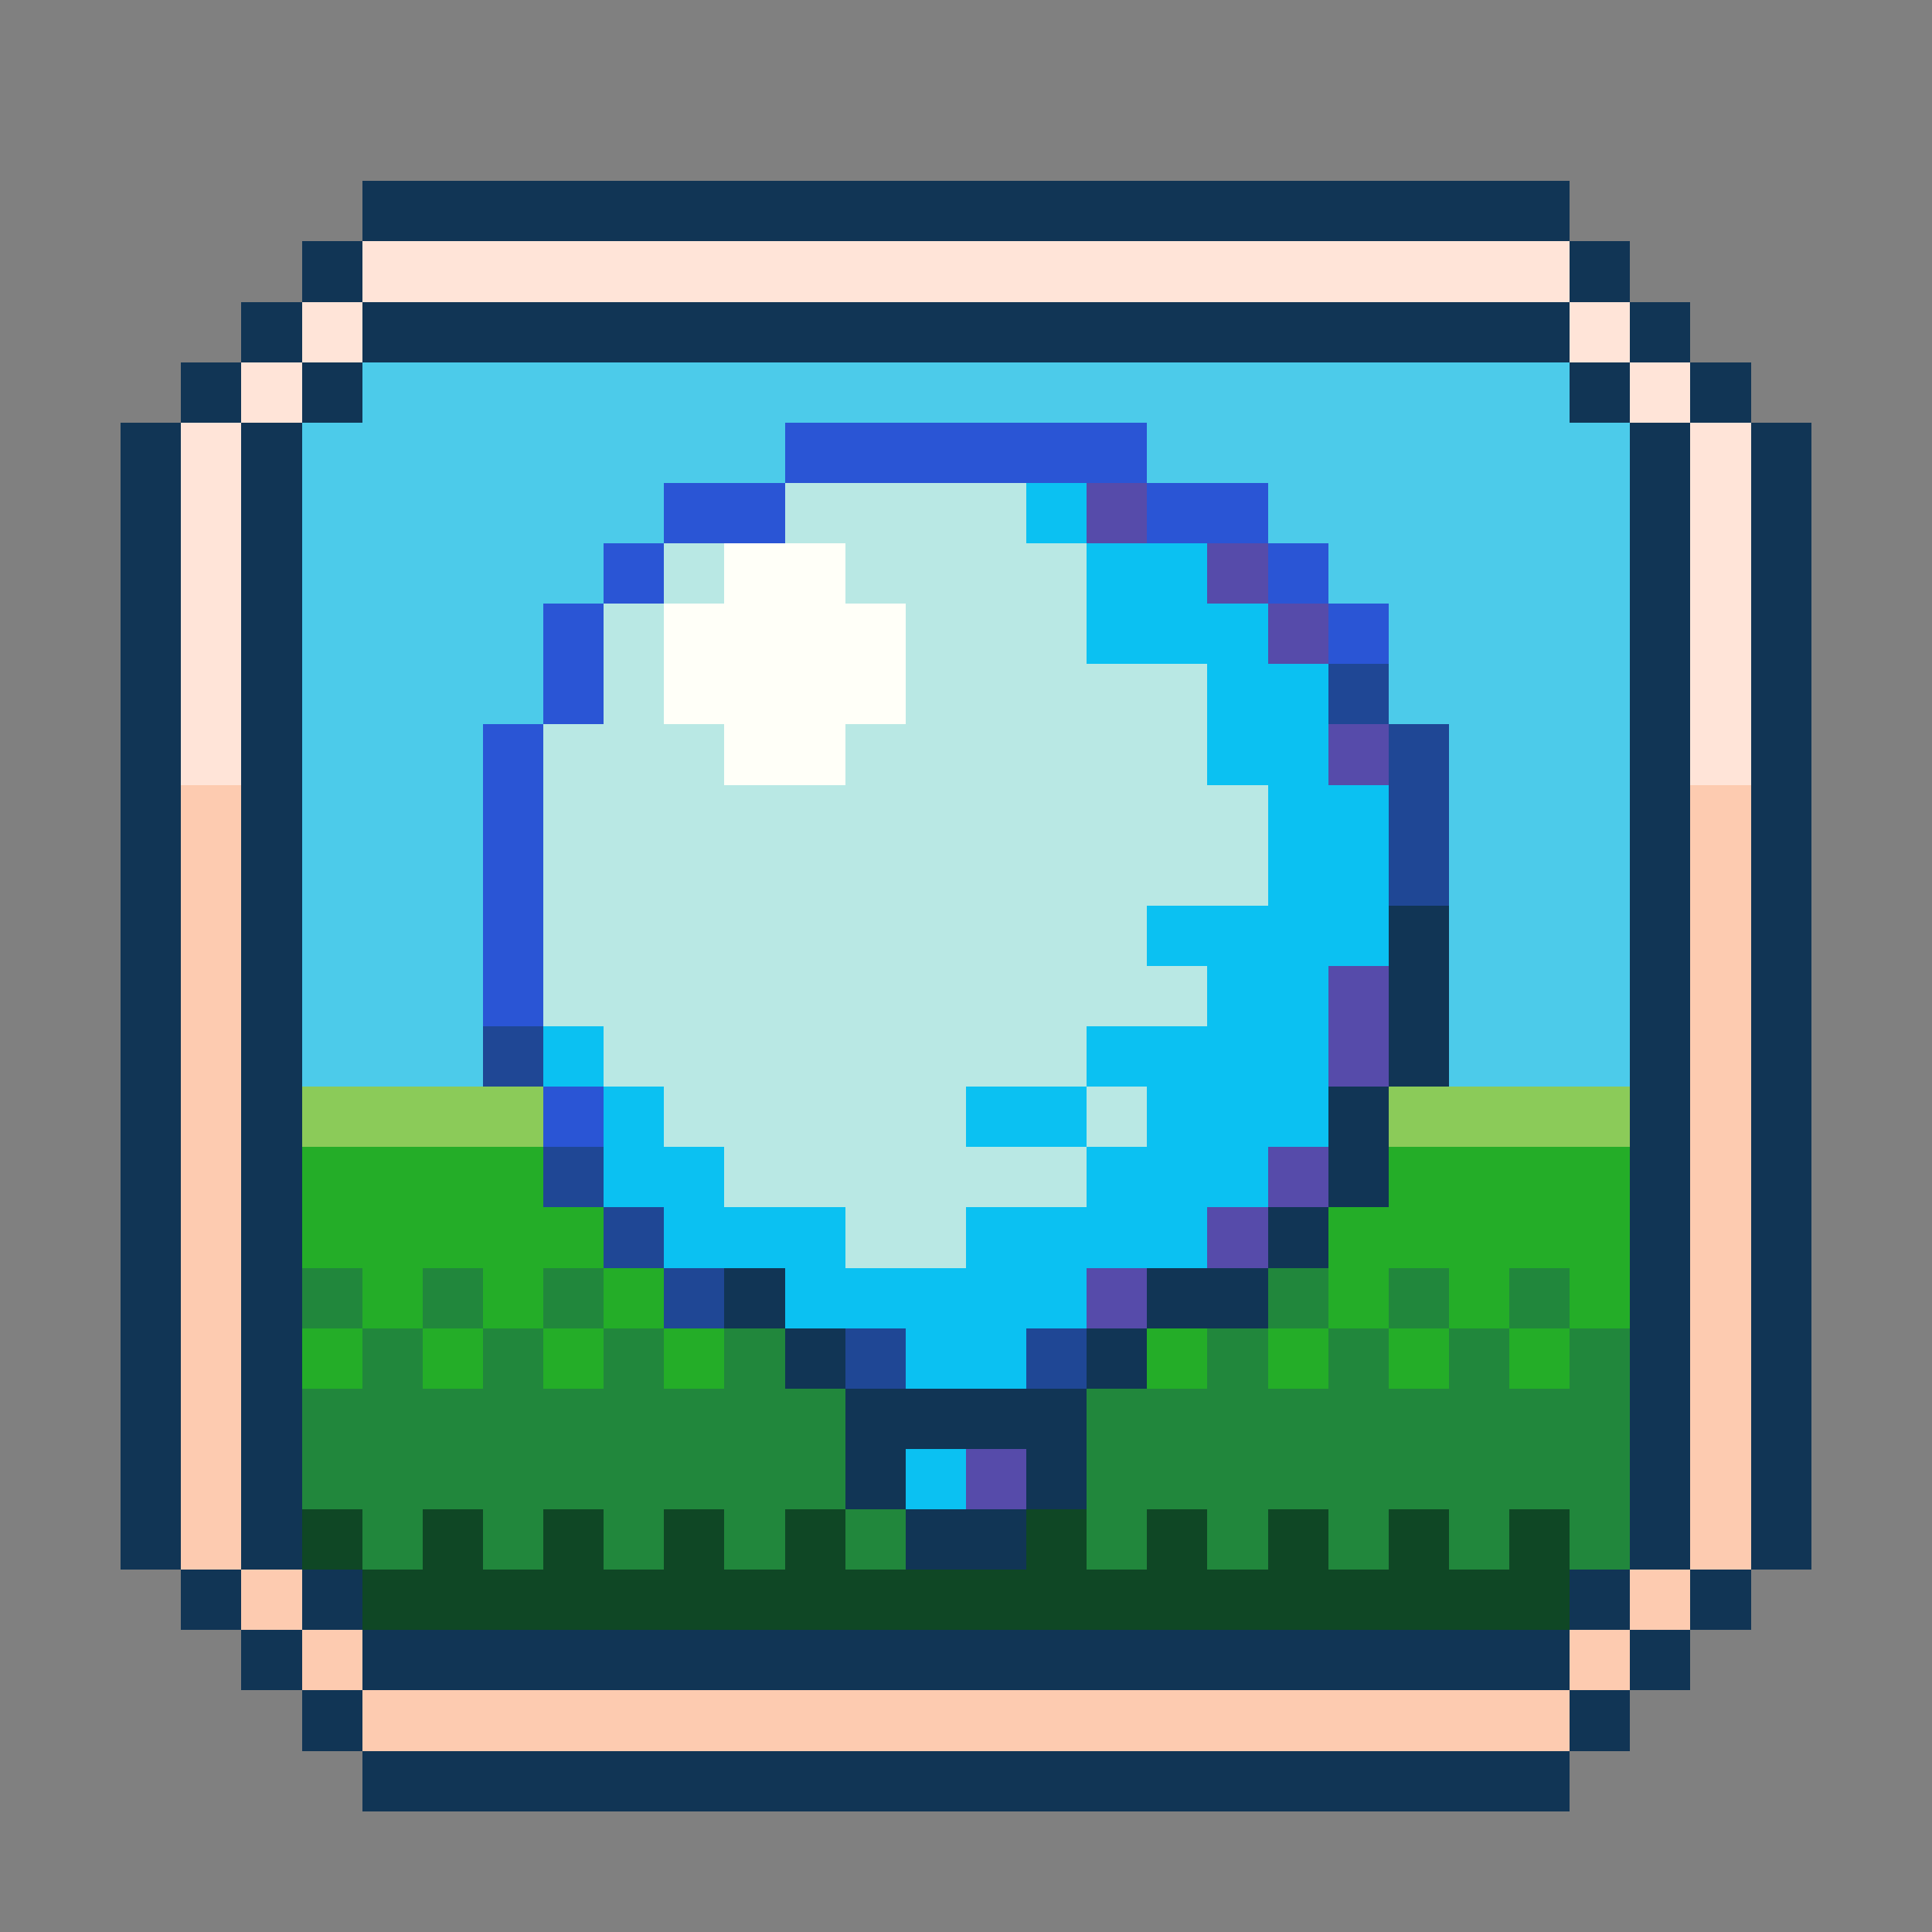 <?xml version="1.0" encoding="UTF-8" ?>
<svg version="1.1" width="128" height="128" xmlns="http://www.w3.org/2000/svg" shape-rendering="crispEdges">
<rect width="100%" height="100%" fill="#808080" stroke="none"/>
<rect x="24" y="12" width="80" height="4" fill="#113555" />
<rect x="20" y="16" width="4" height="4" fill="#113555" />
<rect x="24" y="16" width="80" height="4" fill="#FFE4D8" />
<rect x="104" y="16" width="4" height="4" fill="#113555" />
<rect x="16" y="20" width="4" height="4" fill="#113555" />
<rect x="20" y="20" width="4" height="4" fill="#FFE4D8" />
<rect x="24" y="20" width="80" height="4" fill="#113555" />
<rect x="104" y="20" width="4" height="4" fill="#FFE4D8" />
<rect x="108" y="20" width="4" height="4" fill="#113555" />
<rect x="12" y="24" width="4" height="4" fill="#113555" />
<rect x="16" y="24" width="4" height="4" fill="#FFE4D8" />
<rect x="20" y="24" width="4" height="4" fill="#113555" />
<rect x="24" y="24" width="80" height="4" fill="#4CCBEA" />
<rect x="104" y="24" width="4" height="4" fill="#113555" />
<rect x="108" y="24" width="4" height="4" fill="#FFE4D8" />
<rect x="112" y="24" width="4" height="4" fill="#113555" />
<rect x="8" y="28" width="4" height="76" fill="#113555" />
<rect x="12" y="28" width="4" height="24" fill="#FFE4D8" />
<rect x="16" y="28" width="4" height="76" fill="#113555" />
<rect x="20" y="28" width="32" height="4" fill="#4CCBEA" />
<rect x="52" y="28" width="24" height="4" fill="#2A55D5" />
<rect x="76" y="28" width="32" height="4" fill="#4CCBEA" />
<rect x="108" y="28" width="4" height="76" fill="#113555" />
<rect x="112" y="28" width="4" height="24" fill="#FFE4D8" />
<rect x="116" y="28" width="4" height="76" fill="#113555" />
<rect x="20" y="32" width="24" height="4" fill="#4CCBEA" />
<rect x="44" y="32" width="8" height="4" fill="#2A55D5" />
<rect x="52" y="32" width="16" height="4" fill="#B9E8E4" />
<rect x="68" y="32" width="4" height="4" fill="#0BC1F2" />
<rect x="72" y="32" width="4" height="4" fill="#564BAA" />
<rect x="76" y="32" width="8" height="4" fill="#2A55D5" />
<rect x="84" y="32" width="24" height="4" fill="#4CCBEA" />
<rect x="20" y="36" width="20" height="4" fill="#4CCBEA" />
<rect x="40" y="36" width="4" height="4" fill="#2A55D5" />
<rect x="44" y="36" width="4" height="4" fill="#B9E8E4" />
<rect x="48" y="36" width="8" height="16" fill="#FFFFF8" />
<rect x="56" y="36" width="16" height="4" fill="#B9E8E4" />
<rect x="72" y="36" width="8" height="8" fill="#0BC1F2" />
<rect x="80" y="36" width="4" height="4" fill="#564BAA" />
<rect x="84" y="36" width="4" height="4" fill="#2A55D5" />
<rect x="88" y="36" width="20" height="4" fill="#4CCBEA" />
<rect x="20" y="40" width="16" height="8" fill="#4CCBEA" />
<rect x="36" y="40" width="4" height="8" fill="#2A55D5" />
<rect x="40" y="40" width="4" height="32" fill="#B9E8E4" />
<rect x="44" y="40" width="4" height="8" fill="#FFFFF8" />
<rect x="56" y="40" width="4" height="8" fill="#FFFFF8" />
<rect x="60" y="40" width="12" height="32" fill="#B9E8E4" />
<rect x="80" y="40" width="4" height="12" fill="#0BC1F2" />
<rect x="84" y="40" width="4" height="4" fill="#564BAA" />
<rect x="88" y="40" width="4" height="4" fill="#2A55D5" />
<rect x="92" y="40" width="16" height="8" fill="#4CCBEA" />
<rect x="72" y="44" width="8" height="16" fill="#B9E8E4" />
<rect x="84" y="44" width="4" height="32" fill="#0BC1F2" />
<rect x="88" y="44" width="4" height="4" fill="#1F4795" />
<rect x="20" y="48" width="12" height="24" fill="#4CCBEA" />
<rect x="32" y="48" width="4" height="20" fill="#2A55D5" />
<rect x="36" y="48" width="4" height="20" fill="#B9E8E4" />
<rect x="44" y="48" width="4" height="28" fill="#B9E8E4" />
<rect x="56" y="48" width="4" height="36" fill="#B9E8E4" />
<rect x="88" y="48" width="4" height="4" fill="#564BAA" />
<rect x="92" y="48" width="4" height="12" fill="#1F4795" />
<rect x="96" y="48" width="12" height="24" fill="#4CCBEA" />
<rect x="12" y="52" width="4" height="52" fill="#FDCBB0" />
<rect x="48" y="52" width="8" height="28" fill="#B9E8E4" />
<rect x="80" y="52" width="4" height="8" fill="#B9E8E4" />
<rect x="88" y="52" width="4" height="12" fill="#0BC1F2" />
<rect x="112" y="52" width="4" height="52" fill="#FDCBB0" />
<rect x="72" y="60" width="4" height="8" fill="#B9E8E4" />
<rect x="76" y="60" width="8" height="4" fill="#0BC1F2" />
<rect x="92" y="60" width="4" height="12" fill="#113555" />
<rect x="76" y="64" width="4" height="4" fill="#B9E8E4" />
<rect x="80" y="64" width="4" height="16" fill="#0BC1F2" />
<rect x="88" y="64" width="4" height="8" fill="#564BAA" />
<rect x="32" y="68" width="4" height="4" fill="#1F4795" />
<rect x="36" y="68" width="4" height="4" fill="#0BC1F2" />
<rect x="72" y="68" width="8" height="4" fill="#0BC1F2" />
<rect x="20" y="72" width="16" height="4" fill="#8BCB59" />
<rect x="36" y="72" width="4" height="4" fill="#2A55D5" />
<rect x="40" y="72" width="4" height="8" fill="#0BC1F2" />
<rect x="60" y="72" width="4" height="12" fill="#B9E8E4" />
<rect x="64" y="72" width="8" height="4" fill="#0BC1F2" />
<rect x="72" y="72" width="4" height="4" fill="#B9E8E4" />
<rect x="76" y="72" width="4" height="12" fill="#0BC1F2" />
<rect x="88" y="72" width="4" height="8" fill="#113555" />
<rect x="92" y="72" width="16" height="4" fill="#8BCB59" />
<rect x="20" y="76" width="16" height="8" fill="#24AD28" />
<rect x="36" y="76" width="4" height="4" fill="#1F4795" />
<rect x="44" y="76" width="4" height="8" fill="#0BC1F2" />
<rect x="64" y="76" width="8" height="4" fill="#B9E8E4" />
<rect x="72" y="76" width="4" height="8" fill="#0BC1F2" />
<rect x="84" y="76" width="4" height="4" fill="#564BAA" />
<rect x="92" y="76" width="16" height="8" fill="#24AD28" />
<rect x="36" y="80" width="4" height="4" fill="#24AD28" />
<rect x="40" y="80" width="4" height="4" fill="#1F4795" />
<rect x="48" y="80" width="8" height="4" fill="#0BC1F2" />
<rect x="64" y="80" width="8" height="8" fill="#0BC1F2" />
<rect x="80" y="80" width="4" height="4" fill="#564BAA" />
<rect x="84" y="80" width="4" height="4" fill="#113555" />
<rect x="88" y="80" width="4" height="8" fill="#24AD28" />
<rect x="20" y="84" width="4" height="4" fill="#21873C" />
<rect x="24" y="84" width="4" height="4" fill="#24AD28" />
<rect x="28" y="84" width="4" height="4" fill="#21873C" />
<rect x="32" y="84" width="4" height="4" fill="#24AD28" />
<rect x="36" y="84" width="4" height="4" fill="#21873C" />
<rect x="40" y="84" width="4" height="4" fill="#24AD28" />
<rect x="44" y="84" width="4" height="4" fill="#1F4795" />
<rect x="48" y="84" width="4" height="4" fill="#113555" />
<rect x="52" y="84" width="12" height="4" fill="#0BC1F2" />
<rect x="72" y="84" width="4" height="4" fill="#564BAA" />
<rect x="76" y="84" width="8" height="4" fill="#113555" />
<rect x="84" y="84" width="4" height="4" fill="#21873C" />
<rect x="92" y="84" width="4" height="4" fill="#21873C" />
<rect x="96" y="84" width="4" height="4" fill="#24AD28" />
<rect x="100" y="84" width="4" height="4" fill="#21873C" />
<rect x="104" y="84" width="4" height="4" fill="#24AD28" />
<rect x="20" y="88" width="4" height="4" fill="#24AD28" />
<rect x="24" y="88" width="4" height="16" fill="#21873C" />
<rect x="28" y="88" width="4" height="4" fill="#24AD28" />
<rect x="32" y="88" width="4" height="16" fill="#21873C" />
<rect x="36" y="88" width="4" height="4" fill="#24AD28" />
<rect x="40" y="88" width="4" height="16" fill="#21873C" />
<rect x="44" y="88" width="4" height="4" fill="#24AD28" />
<rect x="48" y="88" width="4" height="16" fill="#21873C" />
<rect x="52" y="88" width="4" height="4" fill="#113555" />
<rect x="56" y="88" width="4" height="4" fill="#1F4795" />
<rect x="60" y="88" width="8" height="4" fill="#0BC1F2" />
<rect x="68" y="88" width="4" height="4" fill="#1F4795" />
<rect x="72" y="88" width="4" height="4" fill="#113555" />
<rect x="76" y="88" width="4" height="4" fill="#24AD28" />
<rect x="80" y="88" width="4" height="16" fill="#21873C" />
<rect x="84" y="88" width="4" height="4" fill="#24AD28" />
<rect x="88" y="88" width="4" height="16" fill="#21873C" />
<rect x="92" y="88" width="4" height="4" fill="#24AD28" />
<rect x="96" y="88" width="4" height="16" fill="#21873C" />
<rect x="100" y="88" width="4" height="4" fill="#24AD28" />
<rect x="104" y="88" width="4" height="16" fill="#21873C" />
<rect x="20" y="92" width="4" height="8" fill="#21873C" />
<rect x="28" y="92" width="4" height="8" fill="#21873C" />
<rect x="36" y="92" width="4" height="8" fill="#21873C" />
<rect x="44" y="92" width="4" height="8" fill="#21873C" />
<rect x="52" y="92" width="4" height="8" fill="#21873C" />
<rect x="56" y="92" width="16" height="4" fill="#113555" />
<rect x="72" y="92" width="8" height="8" fill="#21873C" />
<rect x="84" y="92" width="4" height="8" fill="#21873C" />
<rect x="92" y="92" width="4" height="8" fill="#21873C" />
<rect x="100" y="92" width="4" height="8" fill="#21873C" />
<rect x="56" y="96" width="4" height="4" fill="#113555" />
<rect x="60" y="96" width="4" height="4" fill="#0BC1F2" />
<rect x="64" y="96" width="4" height="4" fill="#564BAA" />
<rect x="68" y="96" width="4" height="4" fill="#113555" />
<rect x="20" y="100" width="4" height="4" fill="#0F4725" />
<rect x="28" y="100" width="4" height="8" fill="#0F4725" />
<rect x="36" y="100" width="4" height="8" fill="#0F4725" />
<rect x="44" y="100" width="4" height="8" fill="#0F4725" />
<rect x="52" y="100" width="4" height="8" fill="#0F4725" />
<rect x="56" y="100" width="4" height="4" fill="#21873C" />
<rect x="60" y="100" width="8" height="4" fill="#113555" />
<rect x="68" y="100" width="4" height="8" fill="#0F4725" />
<rect x="72" y="100" width="4" height="4" fill="#21873C" />
<rect x="76" y="100" width="4" height="8" fill="#0F4725" />
<rect x="84" y="100" width="4" height="8" fill="#0F4725" />
<rect x="92" y="100" width="4" height="8" fill="#0F4725" />
<rect x="100" y="100" width="4" height="8" fill="#0F4725" />
<rect x="12" y="104" width="4" height="4" fill="#113555" />
<rect x="16" y="104" width="4" height="4" fill="#FDCBB0" />
<rect x="20" y="104" width="4" height="4" fill="#113555" />
<rect x="24" y="104" width="4" height="4" fill="#0F4725" />
<rect x="32" y="104" width="4" height="4" fill="#0F4725" />
<rect x="40" y="104" width="4" height="4" fill="#0F4725" />
<rect x="48" y="104" width="4" height="4" fill="#0F4725" />
<rect x="56" y="104" width="12" height="4" fill="#0F4725" />
<rect x="72" y="104" width="4" height="4" fill="#0F4725" />
<rect x="80" y="104" width="4" height="4" fill="#0F4725" />
<rect x="88" y="104" width="4" height="4" fill="#0F4725" />
<rect x="96" y="104" width="4" height="4" fill="#0F4725" />
<rect x="104" y="104" width="4" height="4" fill="#113555" />
<rect x="108" y="104" width="4" height="4" fill="#FDCBB0" />
<rect x="112" y="104" width="4" height="4" fill="#113555" />
<rect x="16" y="108" width="4" height="4" fill="#113555" />
<rect x="20" y="108" width="4" height="4" fill="#FDCBB0" />
<rect x="24" y="108" width="80" height="4" fill="#113555" />
<rect x="104" y="108" width="4" height="4" fill="#FDCBB0" />
<rect x="108" y="108" width="4" height="4" fill="#113555" />
<rect x="20" y="112" width="4" height="4" fill="#113555" />
<rect x="24" y="112" width="80" height="4" fill="#FDCBB0" />
<rect x="104" y="112" width="4" height="4" fill="#113555" />
<rect x="24" y="116" width="80" height="4" fill="#113555" />
</svg>